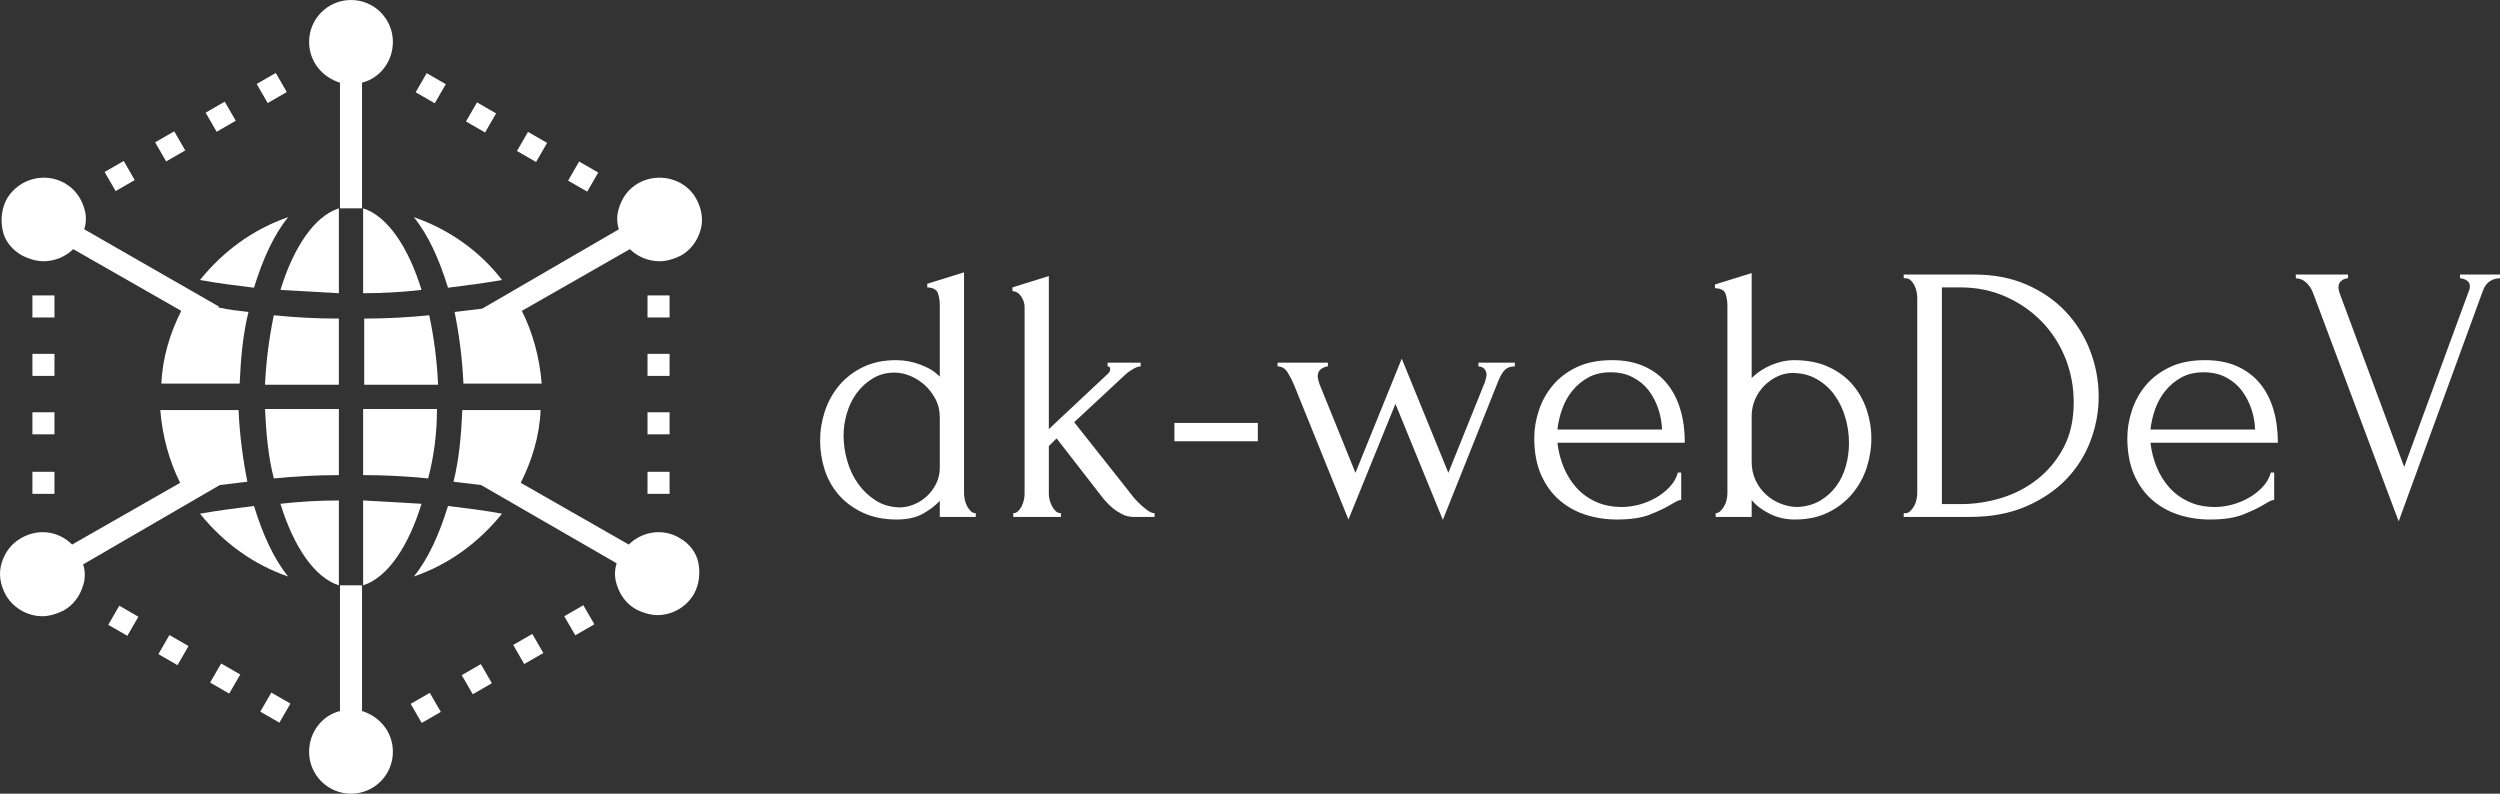 <svg xmlns="http://www.w3.org/2000/svg" version="1.1" xmlns:xlink="http://www.w3.org/1999/xlink" xmlns:svgjs="http://svgjs.com/svgjs" height="100.8" width="317.505"><rect width="100%" height="100%" fill="#333333" stroke="none"/><defs id="SvgjsDefs8852"></defs><g id="SvgjsG8853" rel="mainfill" name="main_text" xmlns:name="main_text" transform="translate(102.425,-174.35)" fill="#ffffff"><path d="M16.93 240L16.93 237.95Q16.14 238.83 14.81 239.58Q13.48 240.33 11.47 240.33Q9.00 240.33 7.16 239.46Q5.32 238.60 4.10 237.20Q2.89 235.80 2.31 234.01Q1.73 232.21 1.73 230.30Q1.73 228.43 2.33 226.59Q2.94 224.75 4.15 223.30Q5.36 221.86 7.18 220.97Q9.00 220.09 11.38 220.09Q12.96 220.09 14.50 220.67Q16.04 221.25 16.93 222.19L16.93 213.09Q16.93 212.30 16.70 211.60Q16.46 210.90 15.34 210.85L15.34 210.39L20.01 208.94L20.01 236.97Q20.01 237.34 20.10 237.78Q20.19 238.23 20.38 238.60Q20.57 238.97 20.85 239.25Q21.13 239.53 21.50 239.53L21.50 240L16.93 240M11.80 238.79Q12.78 238.79 13.71 238.39Q14.64 237.99 15.34 237.32Q16.04 236.64 16.49 235.73Q16.93 234.82 16.93 233.75L16.93 227.36Q16.93 226.06 16.37 225.01Q15.81 223.96 14.97 223.21Q14.13 222.47 13.13 222.07Q12.13 221.67 11.19 221.67Q9.65 221.67 8.44 222.40Q7.23 223.12 6.39 224.26Q5.55 225.40 5.13 226.83Q4.71 228.25 4.71 229.65Q4.71 231.28 5.18 232.89Q5.64 234.50 6.55 235.78Q7.46 237.06 8.77 237.90Q10.07 238.74 11.80 238.79ZM41.55 240Q40.76 240 40.08 239.65Q39.41 239.30 38.89 238.88Q38.29 238.37 37.77 237.76L31.76 230.02L30.78 231.00L30.78 237.06Q30.78 237.39 30.87 237.81Q30.97 238.23 31.18 238.62Q31.39 239.02 31.67 239.28Q31.95 239.53 32.32 239.53L32.32 240L26.26 240L26.26 239.53Q26.58 239.53 26.86 239.28Q27.14 239.02 27.33 238.65Q27.51 238.27 27.61 237.85Q27.70 237.44 27.70 237.06L27.70 213.32Q27.70 212.67 27.28 212.02Q26.86 211.37 26.16 211.32L26.16 210.85L30.78 209.41L30.78 228.85L38.33 221.77Q38.57 221.53 38.57 221.21Q38.57 220.88 38.24 220.88L38.24 220.41L42.44 220.41L42.44 220.88Q42.16 220.88 41.86 221.02Q41.55 221.16 41.27 221.35Q40.95 221.53 40.62 221.81L34.00 227.97L40.90 236.69Q41.51 237.53 42.11 238.13Q42.62 238.65 43.21 239.09Q43.79 239.53 44.21 239.53L44.21 240L41.55 240ZM46.73 230.39L46.73 228.06L57.32 228.06L57.32 230.39L46.73 230.39ZM89.96 220.88Q89.12 220.88 88.68 221.35Q88.23 221.81 87.86 222.74L80.82 240.37L74.80 225.64L68.83 240.33L61.93 223.26Q61.61 222.47 61.12 221.67Q60.63 220.88 59.83 220.88L59.83 220.41L66.22 220.41L66.22 220.88Q65.90 220.88 65.41 221.18Q64.92 221.49 64.92 222.19Q64.92 222.28 64.99 222.58Q65.06 222.88 65.15 223.12L69.72 234.40L75.60 219.90L81.52 234.40L86.14 222.93Q86.37 222.23 86.37 221.95Q86.37 221.58 86.14 221.25Q85.90 220.93 85.34 220.88L85.34 220.41L89.96 220.41L89.96 220.88ZM95.37 230.58Q95.56 232.21 96.16 233.68Q96.77 235.15 97.77 236.27Q98.77 237.39 100.22 238.06Q101.67 238.74 103.58 238.74Q104.60 238.74 105.75 238.44Q106.89 238.13 107.87 237.57Q108.85 237.02 109.62 236.20Q110.39 235.38 110.67 234.36L111.09 234.36L111.09 237.85Q110.81 237.85 110.46 238.04Q110.11 238.23 109.64 238.51Q108.71 239.07 107.12 239.70Q105.54 240.33 102.92 240.33Q100.83 240.33 98.94 239.72Q97.05 239.11 95.60 237.85Q94.16 236.60 93.29 234.64Q92.43 232.68 92.43 229.97Q92.43 228.25 93.01 226.48Q93.60 224.70 94.79 223.28Q95.98 221.86 97.84 220.97Q99.71 220.09 102.32 220.09Q104.65 220.09 106.40 220.88Q108.15 221.67 109.29 223.07Q110.43 224.47 110.99 226.38Q111.55 228.29 111.55 230.58L95.37 230.58M102.13 221.63Q100.50 221.63 99.31 222.28Q98.12 222.93 97.28 223.96Q96.44 224.98 95.98 226.29Q95.51 227.59 95.37 228.90L108.66 228.90Q108.61 227.55 108.17 226.24Q107.73 224.94 106.94 223.91Q106.14 222.88 104.93 222.26Q103.72 221.63 102.13 221.63ZM125.40 220.09Q127.92 220.09 129.76 220.93Q131.61 221.77 132.82 223.16Q134.03 224.56 134.64 226.36Q135.24 228.15 135.24 230.02Q135.24 231.93 134.64 233.77Q134.03 235.62 132.79 237.09Q131.56 238.55 129.74 239.44Q127.92 240.33 125.54 240.33Q123.77 240.33 122.33 239.60Q120.88 238.88 120.04 237.85L120.04 240L115.47 240L115.47 239.53Q115.80 239.53 116.08 239.25Q116.36 238.97 116.57 238.60Q116.78 238.23 116.87 237.78Q116.96 237.34 116.96 236.97L116.96 213.18Q116.96 212.39 116.73 211.69Q116.50 210.99 115.38 210.95L115.38 210.48L120.04 209.03L120.04 222.37Q121.11 221.30 122.58 220.69Q124.05 220.09 125.40 220.09M125.87 238.74Q127.55 238.65 128.76 237.92Q129.97 237.20 130.79 236.08Q131.61 234.96 132.00 233.54Q132.40 232.12 132.40 230.63Q132.40 228.95 131.93 227.36Q131.47 225.78 130.56 224.52Q129.65 223.26 128.29 222.49Q126.94 221.72 125.22 221.72Q124.24 221.72 123.30 222.16Q122.37 222.60 121.65 223.33Q120.93 224.05 120.48 225.05Q120.04 226.06 120.04 227.18L120.04 232.96Q120.04 234.31 120.55 235.38Q121.07 236.46 121.91 237.20Q122.74 237.95 123.79 238.34Q124.84 238.74 125.87 238.74ZM139.35 239.53L139.58 239.53Q139.91 239.53 140.19 239.25Q140.47 238.97 140.68 238.60Q140.89 238.23 140.98 237.78Q141.07 237.34 141.07 236.97L141.07 212.11Q141.07 211.79 140.98 211.37Q140.89 210.95 140.70 210.57Q140.51 210.20 140.23 209.94Q139.95 209.69 139.58 209.69L139.35 209.69L139.35 209.22L148.35 209.22Q152.03 209.22 154.97 210.50Q157.91 211.79 159.94 213.95Q161.97 216.12 163.04 218.92Q164.11 221.72 164.11 224.75Q164.11 227.59 163.08 230.32Q162.06 233.05 160.01 235.20Q157.95 237.34 154.88 238.67Q151.80 240 147.74 240L139.35 240L139.35 239.53M160.94 225.45Q160.94 222.47 159.87 219.81Q158.79 217.15 156.86 215.17Q154.92 213.18 152.29 212.02Q149.65 210.85 146.58 210.85L144.20 210.85L144.20 238.37L146.67 238.37Q149.19 238.37 151.73 237.60Q154.27 236.83 156.32 235.22Q158.37 233.61 159.66 231.19Q160.94 228.76 160.94 225.45ZM170.69 230.58Q170.87 232.21 171.48 233.68Q172.09 235.15 173.09 236.27Q174.09 237.39 175.54 238.06Q176.98 238.74 178.89 238.74Q179.92 238.74 181.06 238.44Q182.21 238.13 183.18 237.57Q184.16 237.02 184.93 236.20Q185.70 235.38 185.98 234.36L186.40 234.36L186.40 237.85Q186.12 237.85 185.77 238.04Q185.42 238.23 184.96 238.51Q184.02 239.07 182.44 239.70Q180.85 240.33 178.24 240.33Q176.14 240.33 174.25 239.72Q172.37 239.11 170.92 237.85Q169.47 236.60 168.61 234.64Q167.75 232.68 167.75 229.97Q167.75 228.25 168.33 226.48Q168.91 224.70 170.10 223.28Q171.29 221.86 173.16 220.97Q175.02 220.09 177.63 220.09Q179.97 220.09 181.72 220.88Q183.46 221.67 184.61 223.07Q185.75 224.47 186.31 226.38Q186.87 228.29 186.87 230.58L170.69 230.58M177.45 221.63Q175.82 221.63 174.63 222.28Q173.44 222.93 172.60 223.96Q171.76 224.98 171.29 226.29Q170.83 227.59 170.69 228.90L183.98 228.90Q183.93 227.55 183.49 226.24Q183.04 224.94 182.25 223.91Q181.46 222.88 180.25 222.26Q179.03 221.63 177.45 221.63ZM194.56 210.85Q194.56 211.13 194.70 211.55L202.91 233.66L211.12 211.32Q211.17 211.23 211.21 211.04Q211.26 210.85 211.26 210.76Q211.26 210.20 210.82 209.94Q210.37 209.69 210.00 209.69L210.00 209.22L215.08 209.22L215.08 209.69Q214.38 209.69 213.80 210.06Q213.22 210.43 212.89 211.32L202.21 240.56L191.30 211.46Q191.02 210.76 190.48 210.25Q189.95 209.73 189.15 209.69L189.15 209.22L195.78 209.22L195.78 209.69Q195.36 209.69 194.96 209.99Q194.56 210.29 194.56 210.85Z" fill="#ffffff" style="fill: rgb(255, 255, 255);"></path></g><g id="SvgjsG8854" rel="mainfill" name="symbol" xmlns:name="symbol_mainfill" transform="translate(-7.923,-2.1) scale(1.4)" fill="#ffffff"><g fill="#ffffff"><path d="M36.4,54.6v-7.7c-1.8,0-3.5,0.1-5.3,0.3C32.3,51.1,34.2,53.9,36.4,54.6z" fill="#ffffff" style="fill: rgb(255, 255, 255);"></path><path d="M36.4,30.4c-2,0-3.9-0.1-5.9-0.3c-0.4,1.9-0.7,4.1-0.8,6.3h6.7V30.4z" fill="#ffffff" style="fill: rgb(255, 255, 255);"></path><path d="M36.4,38.6h-6.7c0.1,2.2,0.3,4.4,0.8,6.3c2-0.2,4-0.3,5.9-0.3V38.6z" fill="#ffffff" style="fill: rgb(255, 255, 255);"></path><path d="M36.4,20.4c-2.2,0.7-4.1,3.5-5.3,7.4c1.8,0.1,3.6,0.2,5.3,0.3V20.4z" fill="#ffffff" style="fill: rgb(255, 255, 255);"></path><path d="M31.8,21.2c-3.2,1.1-5.9,3.1-8,5.7c1.6,0.3,3.3,0.5,4.9,0.7C29.5,25,30.5,22.8,31.8,21.2z" fill="#ffffff" style="fill: rgb(255, 255, 255);"></path><path d="M51.2,26.9c-2-2.6-4.8-4.6-8-5.7c1.3,1.6,2.3,3.8,3.1,6.4C47.9,27.4,49.5,27.2,51.2,26.9z" fill="#ffffff" style="fill: rgb(255, 255, 255);"></path><path d="M31.8,53.8c-1.3-1.6-2.3-3.8-3.1-6.4c-1.6,0.2-3.2,0.4-4.9,0.7C25.9,50.7,28.6,52.7,31.8,53.8z" fill="#ffffff" style="fill: rgb(255, 255, 255);"></path><path d="M44.6,30.1c-2,0.2-4,0.3-5.9,0.3v6h6.7C45.3,34.1,45,32,44.6,30.1z" fill="#ffffff" style="fill: rgb(255, 255, 255);"></path><path d="M43.2,53.8c3.2-1.1,5.9-3.1,8-5.7c-1.6-0.3-3.3-0.5-4.9-0.7C45.5,50,44.5,52.2,43.2,53.8z" fill="#ffffff" style="fill: rgb(255, 255, 255);"></path><path d="M38.6,20.4v7.7c1.8,0,3.5-0.1,5.3-0.3C42.7,23.9,40.8,21.1,38.6,20.4z" fill="#ffffff" style="fill: rgb(255, 255, 255);"></path><path d="M45.3,38.6h-6.7v6c2,0,3.9,0.1,5.9,0.3C45,43,45.3,40.9,45.3,38.6z" fill="#ffffff" style="fill: rgb(255, 255, 255);"></path><path d="M38.6,54.6c2.2-0.7,4.1-3.5,5.3-7.4c-1.8-0.1-3.6-0.2-5.3-0.3V54.6z" fill="#ffffff" style="fill: rgb(255, 255, 255);"></path><path d="M36.5,9v11.4h2V9c1.6-0.4,2.8-1.9,2.8-3.7c0-2.1-1.7-3.8-3.8-3.8s-3.8,1.7-3.8,3.8C33.7,7.1,34.9,8.5,36.5,9z" fill="#ffffff" style="fill: rgb(255, 255, 255);"></path><path d="M38.5,66V54.6h-2V66c-1.6,0.4-2.8,1.9-2.8,3.7c0,2.1,1.7,3.8,3.8,3.8s3.8-1.7,3.8-3.8C41.3,67.9,40.1,66.5,38.5,66z" fill="#ffffff" style="fill: rgb(255, 255, 255);"></path><path d="M49.4,29.5c-0.8,0.1-1.7,0.2-2.5,0.3c0.4,2,0.7,4.2,0.8,6.5h7.1c-0.2-2.4-0.8-4.6-1.8-6.6l9.8-5.6c0.7,0.7,1.7,1.1,2.7,1.1   c0.6,0,1.3-0.2,1.9-0.5v0c0.9-0.5,1.5-1.3,1.8-2.3c0.3-1,0.1-2-0.4-2.9c-1-1.8-3.4-2.4-5.2-1.4c-0.9,0.5-1.5,1.3-1.8,2.3   c-0.2,0.6-0.2,1.3,0,1.9L49.4,29.5z" fill="#ffffff" style="fill: rgb(255, 255, 255);"></path><path d="M25.6,45.5c0.8-0.1,1.7-0.2,2.5-0.3c-0.4-2-0.7-4.2-0.8-6.5h-7.1c0.2,2.4,0.8,4.6,1.8,6.6l-9.8,5.6c-1.2-1.2-3-1.5-4.6-0.6   c-0.9,0.5-1.5,1.3-1.8,2.3s-0.1,2,0.4,2.9c0.7,1.2,2,1.9,3.3,1.9c0.6,0,1.3-0.2,1.9-0.5c0.9-0.5,1.5-1.3,1.8-2.3   c0.2-0.6,0.2-1.3,0-1.9L25.6,45.5z" fill="#ffffff" style="fill: rgb(255, 255, 255);"></path><path d="M67.3,50.3c-1.5-0.9-3.4-0.6-4.6,0.6l-9.8-5.6c1-2,1.7-4.2,1.8-6.6h-7.1c-0.1,2.3-0.3,4.5-0.8,6.5c0.8,0.1,1.7,0.2,2.5,0.3   l12.3,7.1c-0.2,0.6-0.2,1.3,0,1.9c0.3,1,0.9,1.8,1.8,2.3c0.6,0.3,1.3,0.5,1.9,0.5c1.3,0,2.6-0.7,3.3-1.9c0.5-0.9,0.6-1.9,0.4-2.9   C68.8,51.6,68.2,50.8,67.3,50.3z" fill="#ffffff" style="fill: rgb(255, 255, 255);"></path><path d="M7.7,24.7C8.3,25,9,25.2,9.6,25.2c1,0,2-0.4,2.7-1.1l9.8,5.6c-1,2-1.7,4.2-1.8,6.6h7.1c0.1-2.3,0.3-4.5,0.8-6.5   c-0.9-0.1-1.8-0.2-2.7-0.4l0-0.1l-12.2-7c0.2-0.6,0.2-1.3,0-1.9c-0.3-1-0.9-1.8-1.8-2.3v0c-1.8-1-4.1-0.4-5.2,1.4   c-0.5,0.9-0.6,1.9-0.4,2.9S6.8,24.2,7.7,24.7z" fill="#ffffff" style="fill: rgb(255, 255, 255);"></path><rect x="8.6" y="28.3" width="2" height="2"></rect><rect x="8.6" y="33.6" width="2" height="2"></rect><rect x="8.6" y="38.9" width="2" height="2"></rect><rect x="8.6" y="44.3" width="2" height="2"></rect><rect x="64.4" y="28.3" width="2" height="2"></rect><rect x="64.4" y="33.6" width="2" height="2"></rect><rect x="64.4" y="38.9" width="2" height="2"></rect><rect x="64.4" y="44.3" width="2" height="2"></rect><rect x="43.3" y="64.7" transform="matrix(0.866 -0.5 0.5 0.866 -26.932 30.97)" width="2" height="2"></rect><rect x="47.9" y="62.1" transform="matrix(0.866 -0.5 0.5 0.866 -24.984 32.918)" width="2" height="2"></rect><rect x="52.6" y="59.4" transform="matrix(0.866 -0.5 0.5 0.866 -23.036 34.866)" width="2" height="2"></rect><rect x="57.2" y="56.8" transform="matrix(0.866 -0.5 0.5 0.866 -21.089 36.813)" width="2" height="2"></rect><rect x="15.5" y="16.5" transform="matrix(0.866 -0.5 0.5 0.866 -6.523 10.563)" width="2" height="2"></rect><rect x="20.1" y="13.8" transform="matrix(0.866 -0.5 0.5 0.866 -4.575 12.511)" width="2" height="2"></rect><rect x="24.7" y="11.1" transform="matrix(0.866 -0.5 0.5 0.866 -2.627 14.459)" width="2" height="2"></rect><rect x="29.3" y="8.5" transform="matrix(0.866 -0.5 0.5 0.866 -0.68 16.406)" width="2" height="2"></rect><rect x="57.5" y="16.5" transform="matrix(0.5 -0.866 0.866 0.5 14.156 59.43)" width="2" height="2"></rect><rect x="52.9" y="13.8" transform="matrix(0.5 -0.866 0.866 0.5 14.156 54.108)" width="2" height="2"></rect><rect x="48.3" y="11.1" transform="matrix(0.5 -0.866 0.866 0.5 14.168 48.797)" width="2" height="2"></rect><rect x="43.7" y="8.5" transform="matrix(0.5 -0.866 0.866 0.5 14.156 43.464)" width="2" height="2"></rect><rect x="29.7" y="64.7" transform="matrix(0.5 -0.866 0.866 0.5 -41.608 59.429)" width="2" height="2"></rect><rect x="25.1" y="62.1" transform="matrix(0.5 -0.866 0.866 0.5 -41.608 54.107)" width="2" height="2"></rect><rect x="20.4" y="59.4" transform="matrix(0.5 -0.866 0.866 0.5 -41.612 48.806)" width="2" height="2"></rect><rect x="15.8" y="56.8" transform="matrix(0.5 -0.866 0.866 0.5 -41.608 43.463)" width="2" height="2"></rect></g></g></svg>